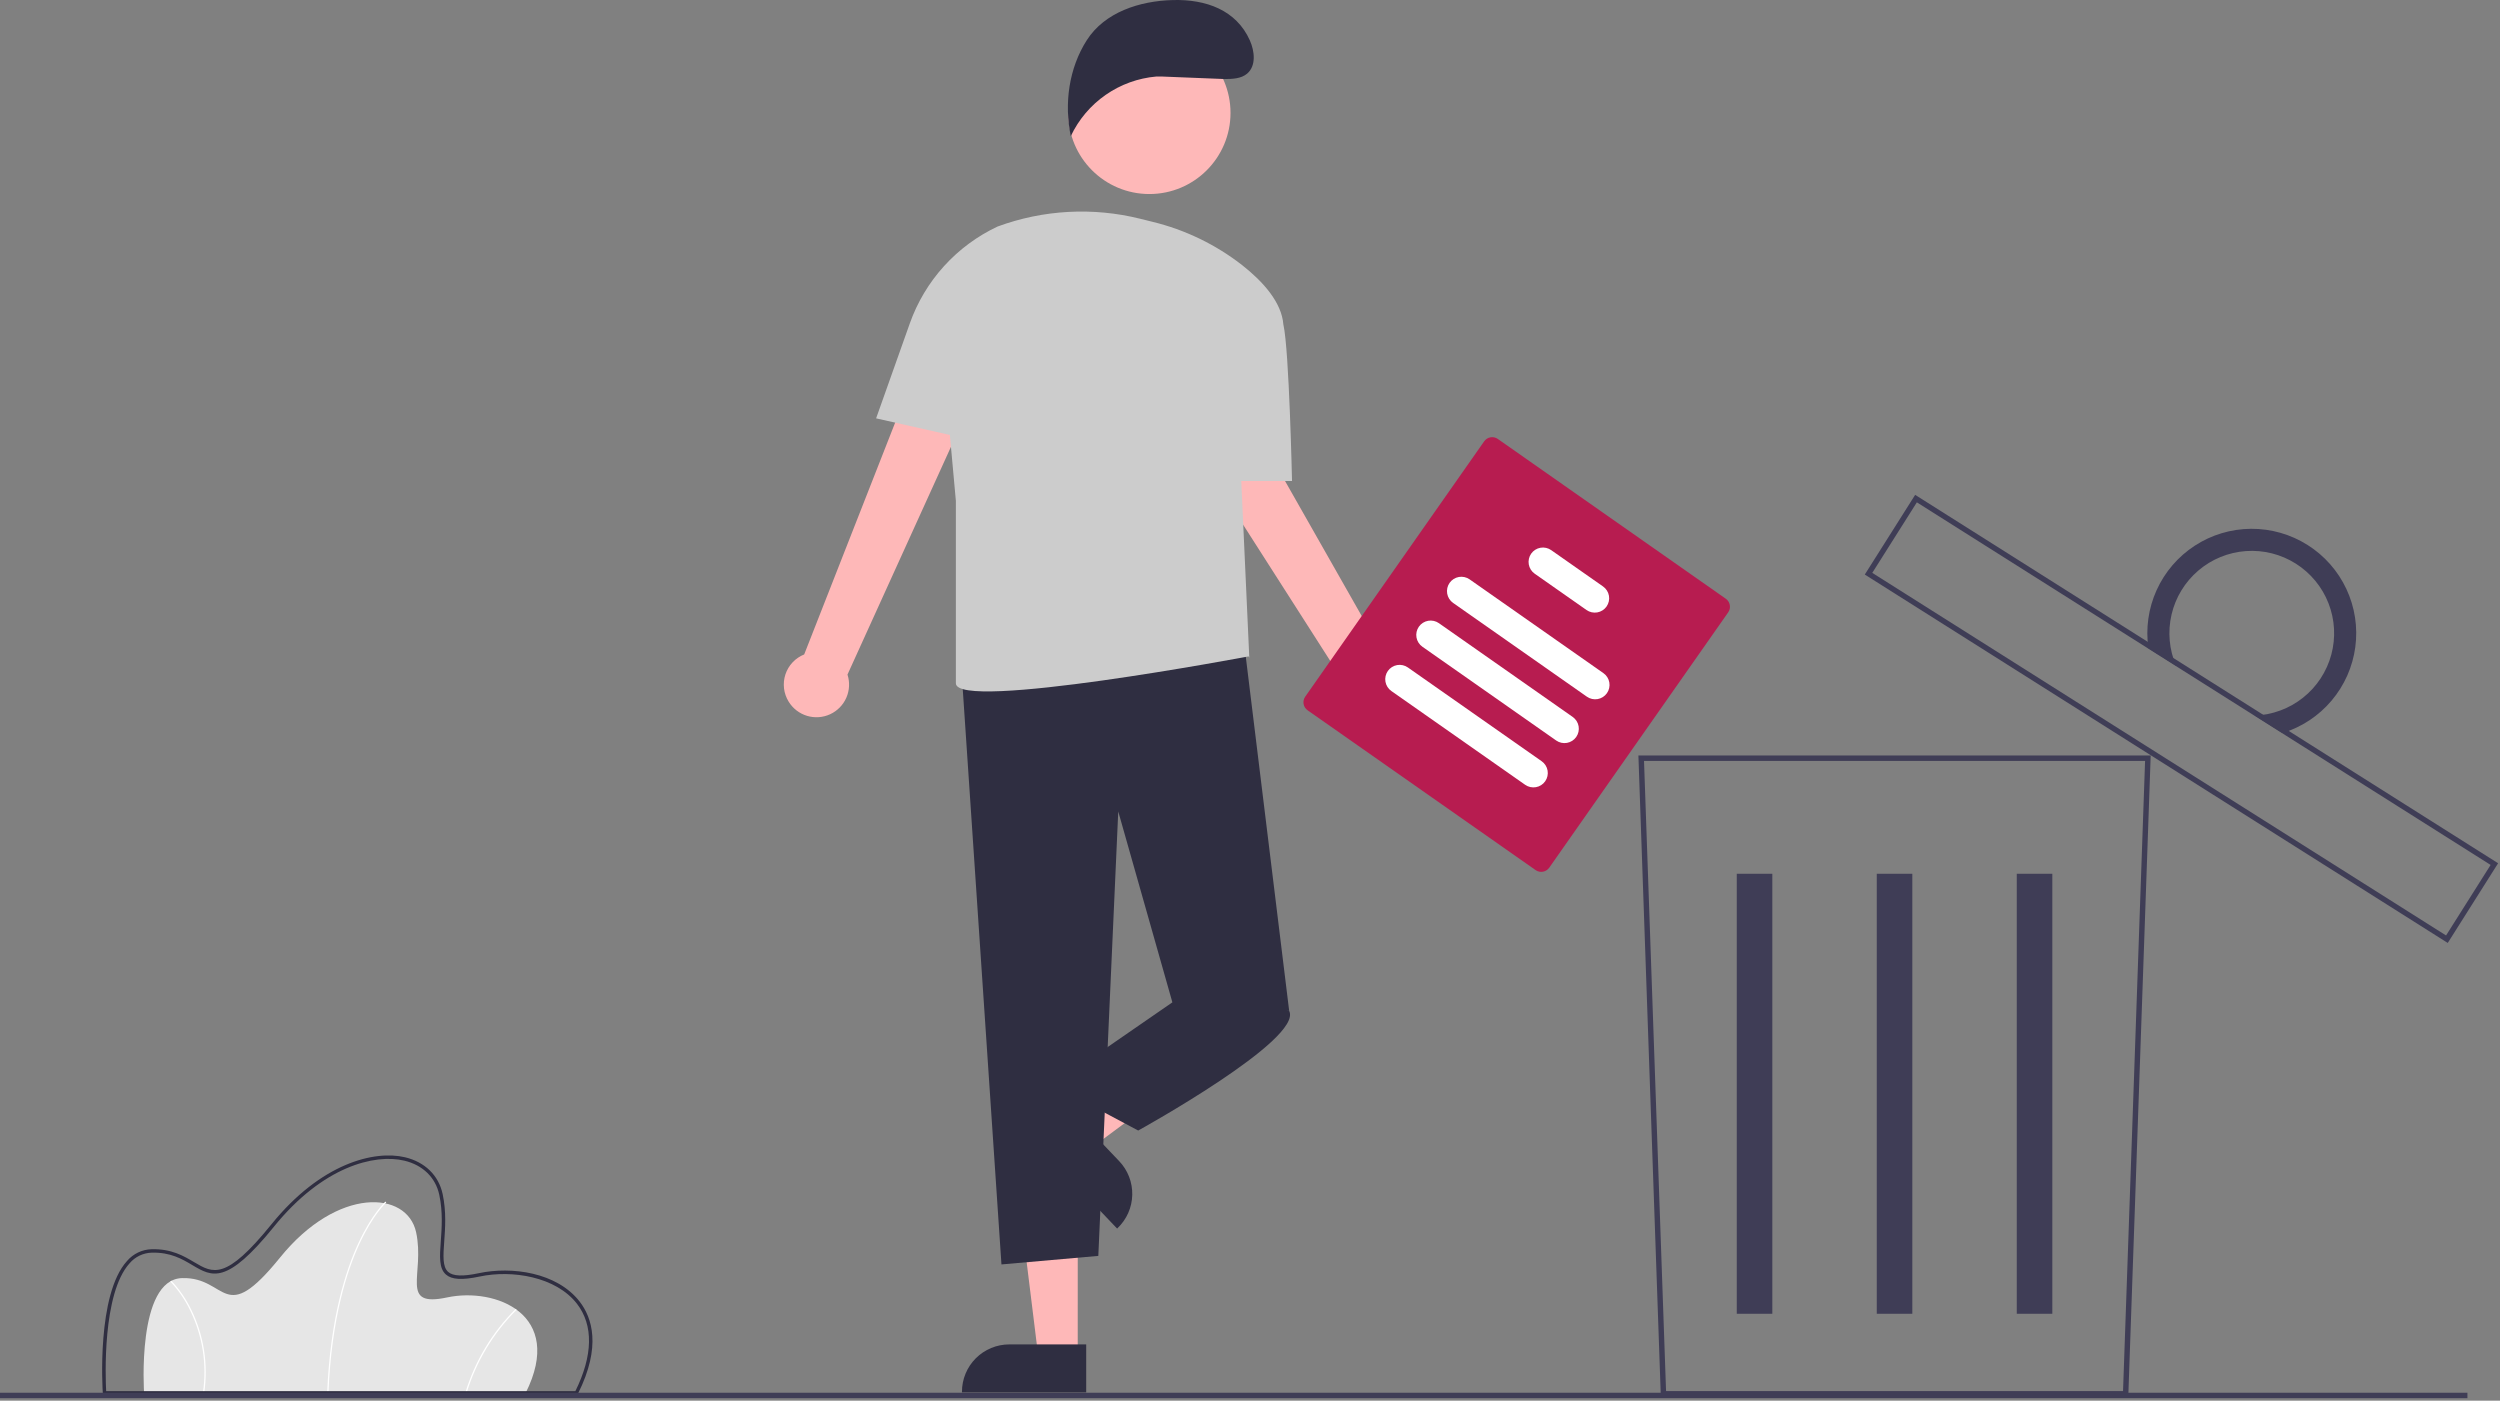<svg width="921" height="516" viewBox="0 0 921 516" fill="none" xmlns="http://www.w3.org/2000/svg">
<rect x="0" y="0" width="921" height="516" fill="#808080" stroke="none"/>
<g clip-path="url(#clip0_617_2)">
<path d="M193.679 513.126H53.079C53.079 513.126 50.229 471.326 67.091 470.851C83.953 470.376 82.053 489.376 103.191 463.251C124.329 437.126 149.978 438.551 153.303 453.989C156.628 469.427 146.891 481.776 164.703 477.976C182.515 474.176 208.166 484.151 193.679 513.126Z" fill="#E6E6E6"/>
<path d="M121.006 513.136L120.531 513.117C121.638 485.597 127.401 467.917 132.042 457.927C137.08 447.083 141.935 442.693 141.984 442.65L142.3 443.005C142.252 443.048 137.454 447.394 132.456 458.165C127.841 468.109 122.109 485.719 121.006 513.136Z" fill="white"/>
<path d="M171.892 513.192L171.436 513.059C174.972 501.395 181.346 490.791 189.987 482.196L190.306 482.548C181.729 491.083 175.402 501.612 171.892 513.192Z" fill="white"/>
<path d="M75.225 513.158L74.754 513.093C76.287 502.776 74.665 492.235 70.101 482.855C68.23 478.921 65.753 475.305 62.761 472.139L63.09 471.796C66.123 475.001 68.633 478.661 70.531 482.644C75.136 492.11 76.772 502.746 75.225 513.158Z" fill="white"/>
<path d="M212.76 513.761H37.915L37.875 513.168C37.775 511.695 35.544 476.941 46.805 464.54C47.922 463.229 49.301 462.168 50.854 461.423C52.406 460.678 54.097 460.266 55.818 460.214C63.158 460.005 67.771 462.755 71.492 464.961C78.505 469.121 83.137 471.87 99.982 451.051C118.229 428.498 137.918 423.646 149.236 426.344C156.549 428.088 161.589 433.014 163.064 439.863C164.464 446.348 164.016 452.442 163.658 457.339C163.275 462.578 162.973 466.714 165.125 468.59C166.925 470.155 170.506 470.298 176.406 469.039C188.406 466.479 205.154 468.668 213.559 479.529C218.081 485.372 221.644 495.993 212.936 513.41L212.76 513.761ZM39.108 512.49H211.973C218.462 499.325 218.665 488.203 212.554 480.308C204.843 470.345 188.666 467.723 176.671 470.282C170.26 471.65 166.441 471.424 164.29 469.55C161.659 467.258 161.982 462.84 162.39 457.25C162.742 452.435 163.179 446.441 161.821 440.134C160.453 433.783 155.758 429.209 148.94 427.584C137.983 424.97 118.84 429.76 100.969 451.853C83.435 473.525 78.152 470.393 70.843 466.053C67.076 463.819 62.8 461.286 55.853 461.483C54.304 461.533 52.782 461.907 51.386 462.58C49.989 463.253 48.749 464.211 47.745 465.392C37.627 476.538 38.861 507.791 39.109 512.49H39.108Z" fill="#2F2E41"/>
<path d="M784.06 514.467H611.844L611.811 513.501L603.588 278.322H792.315L784.06 514.467ZM613.776 512.467H782.128L790.245 280.322H605.658L613.776 512.467Z" fill="#3F3D56"/>
<path d="M652.925 321.896H639.826V483.993H652.925V321.896Z" fill="#3F3D56"/>
<path d="M704.501 321.896H691.402V483.993H704.501V321.896Z" fill="#3F3D56"/>
<path d="M756.077 321.896H742.978V483.993H756.077V321.896Z" fill="#3F3D56"/>
<path d="M901.75 347.382L900.904 346.848L686.99 211.665L705.545 182.303L706.391 182.837L920.304 318.02L901.75 347.382ZM689.749 211.043L901.126 344.622L917.544 318.643L706.168 185.062L689.749 211.043Z" fill="#3F3D56"/>
<path d="M850.102 200.77C843.884 196.835 836.668 194.766 829.309 194.809C821.951 194.852 814.76 197.006 808.588 201.013C802.417 205.021 797.525 210.715 794.493 217.42C791.461 224.125 790.416 231.559 791.482 238.84L801.682 245.286C799.119 239.334 798.528 232.717 799.997 226.406C801.466 220.094 804.917 214.418 809.845 210.209C814.772 206 820.918 203.48 827.382 203.017C833.846 202.553 840.288 204.172 845.766 207.635C851.244 211.098 855.469 216.223 857.823 222.261C860.177 228.299 860.536 234.932 858.847 241.188C857.159 247.445 853.512 252.997 848.44 257.031C843.368 261.065 837.138 263.369 830.662 263.607L840.862 270.053C847.897 267.893 854.164 263.761 858.92 258.146C863.677 252.531 866.723 245.67 867.696 238.376C868.67 231.082 867.531 223.662 864.414 216.996C861.297 210.331 856.333 204.699 850.111 200.77H850.102Z" fill="#3F3D56"/>
<path d="M909 513.086H0V515.086H909V513.086Z" fill="#3F3D56"/>
<path d="M397.037 499.44H382.473L375.541 443.266H397.041L397.037 499.44Z" fill="#FEB8B8"/>
<path d="M354.386 512.962H400.157V495.278H371.825C367.2 495.278 362.764 497.115 359.494 500.385C356.224 503.656 354.386 508.092 354.386 512.717V512.962Z" fill="#2F2E41"/>
<path d="M391.918 412.394L401.964 422.939L447.416 389.212L432.59 373.649L391.918 412.394Z" fill="#FEB8B8"/>
<path d="M412.314 427.771L392.765 407.258L379.961 419.46L411.543 452.599L411.721 452.43C413.379 450.849 414.709 448.958 415.637 446.864C416.564 444.769 417.069 442.513 417.124 440.223C417.179 437.933 416.783 435.655 415.957 433.518C415.132 431.382 413.894 429.429 412.314 427.771Z" fill="#2F2E41"/>
<path d="M290.548 258.497C289.626 257.014 289.041 255.347 288.833 253.613C288.625 251.88 288.8 250.122 289.345 248.463C289.889 246.804 290.791 245.285 291.987 244.012C293.182 242.739 294.642 241.744 296.263 241.097L353.442 95.37L375.73 108.715L312.212 248.515C313.12 251.312 312.97 254.344 311.791 257.038C310.612 259.732 308.485 261.899 305.815 263.13C303.144 264.36 300.115 264.568 297.301 263.714C294.487 262.86 292.084 261.004 290.548 258.497Z" fill="#FEB8B8"/>
<path d="M507.58 268.941C505.838 268.817 504.144 268.312 502.618 267.462C501.092 266.612 499.772 265.437 498.749 264.021C497.726 262.605 497.026 260.983 496.699 259.267C496.371 257.551 496.424 255.785 496.853 254.091L412.499 122.222L436.39 112.022L512.226 245.545C515.027 246.451 517.397 248.353 518.888 250.891C520.378 253.428 520.885 256.425 520.312 259.312C519.739 262.199 518.126 264.775 515.779 266.551C513.431 268.327 510.514 269.179 507.58 268.945V268.941Z" fill="#FEB8B8"/>
<path d="M354.005 243.905L368.936 465.818L404.618 462.67L411.964 298.948L431.904 369.262L474.932 372.41L457.901 233.41L354.005 243.905Z" fill="#2F2E41"/>
<path d="M438.201 358.768L431.901 369.263L387.828 399.697L419.312 416.489C419.312 416.489 480.181 382.906 474.934 372.411L438.201 358.768Z" fill="#2F2E41"/>
<path d="M322.759 154.121L335.18 119.121C337.944 111.333 342.224 104.171 347.774 98.048C353.324 91.926 360.033 86.965 367.512 83.453C384.324 77.259 402.609 76.258 419.996 80.579L424.516 81.702C436.569 84.623 447.862 90.077 457.644 97.702C465.298 103.736 472.184 111.376 472.797 119.594C472.8 119.611 472.805 119.628 472.812 119.645C474.932 128.937 475.981 177.212 475.981 177.212H457.281L460.239 242.279L460 241.808C460 241.808 352.144 262.219 352.144 251.724V184.556L349.933 160.236L322.759 154.121Z" fill="#CCCCCC"/>
<path d="M423.432 71.482C439.939 71.482 453.321 58.1 453.321 41.593C453.321 25.085 439.939 11.704 423.432 11.704C406.925 11.704 393.543 25.085 393.543 41.593C393.543 58.1 406.925 71.482 423.432 71.482Z" fill="#FEB8B8"/>
<path d="M427.909 28.189L451.117 29.119C454.037 29.11 457.225 29.007 459.449 27.119C462.799 24.27 462.238 18.894 460.444 14.878C455.444 3.696 444.291 -0.31 432.044 0.019C419.797 0.348 406.964 4.499 400.369 14.819C393.774 25.139 391.992 38.171 394.476 50.163C397.348 44.065 401.769 38.827 407.298 34.972C412.827 31.117 419.27 28.779 425.984 28.193L427.909 28.189Z" fill="#2F2E41"/>
<path d="M565.723 320.545L481.722 261.672C480.941 261.123 480.41 260.287 480.245 259.347C480.08 258.407 480.294 257.44 480.84 256.657L546.771 162.584C547.32 161.804 548.156 161.273 549.096 161.108C550.036 160.942 551.003 161.156 551.786 161.702L635.787 220.575C636.568 221.124 637.099 221.96 637.264 222.9C637.43 223.84 637.216 224.807 636.669 225.59L570.74 319.66C570.191 320.442 569.355 320.973 568.414 321.139C567.474 321.305 566.506 321.091 565.723 320.545Z" fill="#B71C50"/>
<path d="M584.614 256.664L535.323 222.118C534.753 221.719 534.268 221.211 533.894 220.623C533.52 220.036 533.266 219.381 533.145 218.696C533.024 218.01 533.04 217.307 533.191 216.628C533.342 215.948 533.625 215.305 534.025 214.735C534.424 214.165 534.932 213.679 535.519 213.306C536.107 212.932 536.762 212.678 537.447 212.557C538.133 212.436 538.836 212.452 539.515 212.603C540.195 212.754 540.838 213.037 541.408 213.437L590.698 247.982C591.85 248.789 592.633 250.02 592.877 251.405C593.12 252.789 592.804 254.214 591.997 255.365C591.19 256.516 589.959 257.3 588.574 257.544C587.19 257.787 585.765 257.471 584.614 256.664Z" fill="white"/>
<path d="M573.302 272.805L524.011 238.259C523.441 237.86 522.954 237.352 522.58 236.765C522.205 236.177 521.95 235.522 521.83 234.836C521.709 234.15 521.724 233.447 521.875 232.767C522.026 232.087 522.309 231.444 522.709 230.873C523.109 230.303 523.617 229.817 524.204 229.443C524.792 229.069 525.448 228.815 526.134 228.695C526.82 228.574 527.523 228.59 528.202 228.742C528.882 228.893 529.526 229.177 530.096 229.578L579.386 264.123C580.536 264.931 581.318 266.161 581.561 267.545C581.804 268.929 581.487 270.353 580.681 271.503C579.875 272.654 578.644 273.437 577.261 273.681C575.877 273.925 574.453 273.61 573.302 272.805Z" fill="white"/>
<path d="M561.868 289.119L512.577 254.573C512.007 254.174 511.522 253.666 511.148 253.079C510.774 252.492 510.52 251.837 510.399 251.151C510.278 250.465 510.294 249.763 510.445 249.083C510.596 248.404 510.879 247.761 511.279 247.191C511.678 246.621 512.186 246.135 512.773 245.761C513.361 245.387 514.016 245.133 514.701 245.012C515.387 244.892 516.089 244.907 516.769 245.058C517.448 245.209 518.092 245.493 518.662 245.892L567.952 280.438C569.104 281.245 569.887 282.476 570.131 283.86C570.374 285.245 570.058 286.669 569.251 287.821C568.444 288.972 567.213 289.755 565.828 289.999C564.444 290.242 563.019 289.926 561.868 289.119Z" fill="white"/>
<path d="M584.476 224.734L565.384 211.353C564.814 210.954 564.327 210.446 563.953 209.859C563.578 209.272 563.324 208.616 563.203 207.93C563.082 207.244 563.097 206.541 563.248 205.861C563.399 205.182 563.682 204.538 564.082 203.968C564.482 203.397 564.99 202.911 565.578 202.538C566.165 202.164 566.821 201.909 567.507 201.789C568.193 201.669 568.896 201.685 569.576 201.836C570.255 201.988 570.899 202.272 571.469 202.672L590.56 216.052C591.712 216.859 592.495 218.09 592.739 219.475C592.982 220.859 592.666 222.284 591.859 223.435C591.052 224.586 589.821 225.37 588.436 225.614C587.052 225.857 585.627 225.541 584.476 224.734Z" fill="white"/>
</g>
<defs>
<clipPath id="clip0_617_2">
<rect width="920.304" height="515.087" fill="white"/>
</clipPath>
</defs>
</svg>
